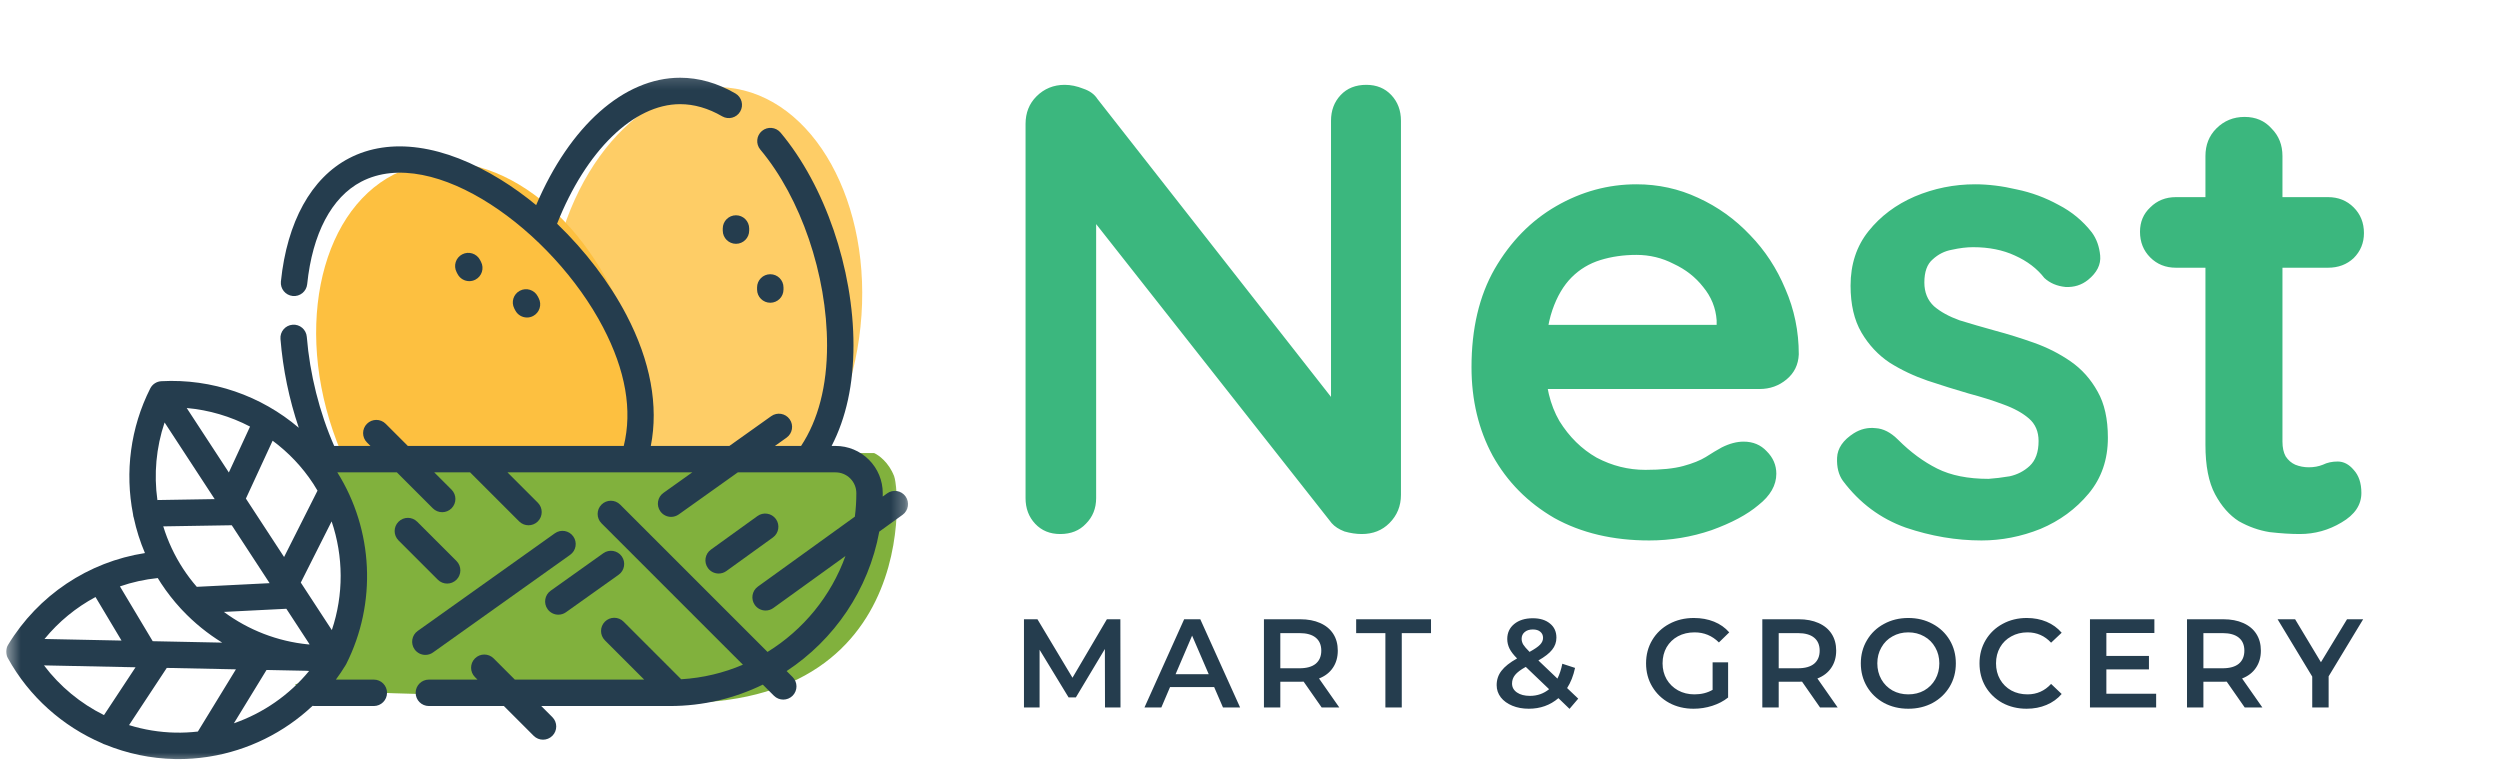 <svg width="181" height="56" viewBox="0 0 181 56" fill="none" xmlns="http://www.w3.org/2000/svg">
<g clip-path="url(#clip0_6511_24)">
<g clip-path="url(#clip1_6511_24)">
<mask id="mask0_6511_24" style="mask-type:luminance" maskUnits="userSpaceOnUse" x="0" y="5" width="66" height="51">
<path d="M65.743 5.179H0.447V55.407H65.743V5.179Z" fill="white"/>
</mask>
<g mask="url(#mask0_6511_24)">
<path opacity="0.8" d="M49.373 38.614C55.59 39.258 61.378 32.556 62.301 23.646C63.224 14.735 58.932 6.989 52.716 6.345C46.499 5.701 40.711 12.403 39.788 21.314C38.865 30.225 43.157 37.97 49.373 38.614Z" fill="#FDC040"/>
<path d="M40.055 42.886C45.97 40.867 48.419 32.357 45.524 23.879C42.63 15.4 35.488 10.165 29.573 12.184C23.658 14.204 21.21 22.714 24.104 31.192C26.999 39.67 34.14 44.905 40.055 42.886Z" fill="#FDC040"/>
<path d="M23.049 32.804H63.29C63.612 32.944 64.35 33.474 64.736 34.478C65.217 35.734 66.579 54.151 43.559 50.384C25.445 50.384 21.219 49.826 21.379 49.547C24.724 48.709 25.142 45.361 25.561 42.85C25.979 40.338 23.049 32.804 23.049 32.804Z" fill="#81B13D"/>
<path d="M53.285 15.586C52.756 15.586 52.328 16.015 52.328 16.543V16.696C52.328 17.224 52.756 17.652 53.285 17.652C53.813 17.652 54.241 17.224 54.241 16.696V16.543C54.241 16.015 53.813 15.586 53.285 15.586Z" fill="#253D4E"/>
<path d="M55.769 19.854C55.241 19.854 54.812 20.282 54.812 20.81V20.963C54.812 21.491 55.241 21.919 55.769 21.919C56.297 21.919 56.725 21.491 56.725 20.963V20.81C56.725 20.282 56.297 19.854 55.769 19.854Z" fill="#253D4E"/>
<path d="M34.825 18.956L34.754 18.82C34.509 18.352 33.931 18.17 33.463 18.415C32.995 18.659 32.814 19.237 33.058 19.705L33.129 19.841C33.299 20.168 33.633 20.355 33.977 20.355C34.127 20.355 34.278 20.32 34.419 20.246C34.888 20.002 35.069 19.424 34.825 18.956Z" fill="#253D4E"/>
<path d="M39.002 21.588L38.931 21.453C38.687 20.984 38.109 20.803 37.641 21.047C37.173 21.292 36.991 21.869 37.236 22.338L37.306 22.473C37.477 22.8 37.81 22.988 38.155 22.988C38.304 22.988 38.456 22.953 38.597 22.879C39.065 22.634 39.247 22.056 39.002 21.588Z" fill="#253D4E"/>
<path d="M33.05 40.618L30.205 37.773C29.831 37.399 29.226 37.399 28.853 37.773C28.479 38.146 28.479 38.752 28.852 39.125L31.697 41.97C31.884 42.157 32.129 42.251 32.374 42.251C32.618 42.251 32.863 42.157 33.05 41.971C33.424 41.597 33.424 40.991 33.05 40.618Z" fill="#253D4E"/>
<path d="M41.504 38.835C41.198 38.405 40.601 38.304 40.171 38.611L30.242 45.68C29.811 45.986 29.711 46.583 30.017 47.014C30.204 47.276 30.498 47.415 30.797 47.415C30.989 47.415 31.183 47.358 31.351 47.238L41.28 40.169C41.71 39.863 41.811 39.266 41.504 38.835Z" fill="#253D4E"/>
<path d="M45.014 40.278C44.708 39.848 44.11 39.747 43.68 40.054L39.869 42.767C39.438 43.074 39.338 43.671 39.644 44.101C39.831 44.363 40.125 44.503 40.424 44.503C40.616 44.503 40.81 44.445 40.978 44.325L44.789 41.612C45.22 41.306 45.32 40.708 45.014 40.278Z" fill="#253D4E"/>
<path d="M65.562 35.938C65.253 35.51 64.655 35.413 64.227 35.722L63.908 35.951C63.91 35.869 63.911 35.788 63.911 35.705C63.911 34.793 63.556 33.934 62.91 33.286C62.263 32.641 61.405 32.286 60.492 32.286H60.209C61.259 30.258 61.792 27.816 61.792 24.996C61.792 19.467 59.719 13.424 56.512 9.6C56.172 9.195 55.569 9.142 55.164 9.482C54.76 9.821 54.707 10.424 55.046 10.829C57.982 14.329 59.879 19.89 59.879 24.996C59.879 27.939 59.246 30.389 57.999 32.286H56.105L56.946 31.687C57.377 31.381 57.477 30.784 57.171 30.353C56.865 29.923 56.268 29.822 55.837 30.129L52.807 32.286H47.118C47.691 29.382 47.094 26.137 45.361 22.818C44.121 20.443 42.359 18.145 40.333 16.198C42.42 10.918 45.874 7.541 49.239 7.541C50.256 7.541 51.28 7.837 52.284 8.421C52.74 8.686 53.326 8.531 53.591 8.074C53.857 7.618 53.702 7.032 53.245 6.767C51.946 6.011 50.598 5.628 49.239 5.628C45.168 5.628 41.252 9.127 38.818 14.849C37.989 14.167 37.13 13.547 36.254 13.006C32.134 10.461 28.232 9.912 25.268 11.46C22.534 12.888 20.783 16.056 20.337 20.38C20.283 20.905 20.665 21.375 21.19 21.429C21.717 21.485 22.186 21.102 22.24 20.576C22.618 16.912 24.008 14.277 26.154 13.155C31.378 10.428 40.005 16.696 43.665 23.703C45.293 26.821 45.794 29.705 45.16 32.286H34.436C34.433 32.286 34.431 32.286 34.428 32.286H29.527L27.922 30.681C27.548 30.308 26.942 30.308 26.569 30.681C26.195 31.055 26.195 31.66 26.569 32.034L26.821 32.286H24.195C23.13 29.865 22.43 27.084 22.212 24.387C22.17 23.86 21.709 23.466 21.182 23.51C20.656 23.552 20.263 24.014 20.306 24.54C20.482 26.732 20.935 28.913 21.633 30.972C18.907 28.649 15.346 27.4 11.68 27.599C11.338 27.618 11.032 27.818 10.878 28.123C9.44 30.971 9.035 34.186 9.632 37.231C9.637 37.323 9.656 37.412 9.686 37.495C9.873 38.364 10.143 39.217 10.494 40.042C6.4 40.677 2.765 43.09 0.586 46.685C0.408 46.977 0.401 47.342 0.566 47.642C2.107 50.439 4.537 52.588 7.391 53.813C7.467 53.857 7.546 53.891 7.628 53.913C9.204 54.555 10.904 54.919 12.652 54.955C12.747 54.957 12.842 54.958 12.938 54.958C13.618 54.958 14.292 54.906 14.956 54.81C15.019 54.806 15.081 54.798 15.141 54.782C17.952 54.335 20.566 53.044 22.629 51.104C22.676 51.111 22.724 51.116 22.772 51.116H27.064C27.593 51.116 28.021 50.688 28.021 50.16C28.021 49.631 27.593 49.203 27.064 49.203H24.318C24.569 48.863 24.807 48.511 25.028 48.145C25.035 48.134 25.04 48.123 25.047 48.111C25.052 48.101 25.059 48.092 25.065 48.081C27.293 43.667 27.04 38.374 24.423 34.199H28.734L31.338 36.803C31.525 36.99 31.77 37.083 32.015 37.083C32.259 37.083 32.504 36.99 32.691 36.803C33.065 36.429 33.065 35.824 32.691 35.45L31.44 34.199H34.036L37.587 37.75C37.774 37.937 38.019 38.03 38.263 38.03C38.508 38.03 38.753 37.937 38.94 37.75C39.313 37.376 39.313 36.771 38.94 36.397L36.742 34.199H45.879L45.882 34.199L45.885 34.199H50.12L48.032 35.686C47.602 35.992 47.501 36.589 47.808 37.02C47.994 37.282 48.288 37.422 48.588 37.422C48.779 37.422 48.973 37.364 49.142 37.244L53.418 34.199H58.497L58.499 34.199L58.501 34.199H60.493C60.895 34.199 61.274 34.356 61.558 34.639C61.842 34.924 61.999 35.303 61.999 35.705C61.999 36.281 61.963 36.848 61.892 37.405L54.869 42.469C54.441 42.778 54.344 43.376 54.653 43.805C54.84 44.064 55.133 44.202 55.429 44.202C55.623 44.202 55.819 44.143 55.988 44.021L61.209 40.257C60.166 43.16 58.155 45.604 55.568 47.2L44.901 36.534C44.527 36.16 43.922 36.16 43.548 36.534C43.175 36.907 43.175 37.513 43.548 37.886L53.786 48.124C52.4 48.717 50.895 49.083 49.318 49.178L45.148 45.008C44.775 44.634 44.169 44.634 43.795 45.008C43.422 45.382 43.422 45.987 43.796 46.361L46.638 49.203H37.274L35.74 47.668C35.366 47.295 34.761 47.295 34.387 47.668C34.014 48.042 34.014 48.648 34.387 49.021L34.569 49.203H31.049C30.521 49.203 30.093 49.631 30.093 50.159C30.093 50.688 30.521 51.116 31.049 51.116H36.481L38.638 53.273C38.825 53.46 39.07 53.553 39.315 53.553C39.559 53.553 39.804 53.46 39.991 53.273C40.365 52.9 40.365 52.294 39.991 51.92L39.187 51.116H48.499C50.911 51.116 53.194 50.559 55.228 49.567L56.032 50.371C56.219 50.557 56.464 50.651 56.708 50.651C56.953 50.651 57.198 50.557 57.385 50.371C57.758 49.997 57.758 49.392 57.385 49.018L56.952 48.585C60.4 46.315 62.887 42.699 63.659 38.49L65.346 37.273C65.774 36.965 65.871 36.367 65.562 35.938ZM22.681 35.023C22.788 35.188 22.89 35.355 22.988 35.523L20.567 40.327L17.803 36.097L19.738 31.907C20.88 32.753 21.883 33.802 22.681 35.023ZM19.52 42.221L14.247 42.486C13.892 42.077 13.561 41.641 13.26 41.18C12.631 40.218 12.151 39.183 11.82 38.109L16.78 38.028L19.52 42.221ZM18.103 30.884L16.568 34.207L13.518 29.54C15.131 29.683 16.688 30.146 18.103 30.884ZM11.916 30.586L15.543 36.135L11.396 36.203C11.133 34.331 11.304 32.404 11.916 30.586ZM11.422 41.851C11.499 41.977 11.577 42.103 11.658 42.227C12.084 42.877 12.559 43.484 13.076 44.047C13.114 44.096 13.156 44.141 13.203 44.182C14.062 45.092 15.034 45.879 16.088 46.526L11.056 46.423L8.683 42.455C9.562 42.151 10.48 41.947 11.422 41.851ZM6.915 43.225L8.799 46.377L3.223 46.262C4.25 45.007 5.508 43.978 6.915 43.225ZM7.529 51.773C5.835 50.933 4.34 49.705 3.185 48.174L9.813 48.311L7.529 51.773ZM14.326 52.964C13.787 53.026 13.241 53.053 12.69 53.042C11.541 53.018 10.416 52.831 9.343 52.498L12.074 48.357L17.081 48.46L14.326 52.964ZM16.934 52.366L19.296 48.506L22.199 48.565C22.259 48.571 22.319 48.575 22.379 48.579C20.939 50.327 19.047 51.632 16.934 52.366ZM22.311 46.654C20.092 46.437 17.982 45.614 16.21 44.303L20.732 44.075L22.419 46.657L22.311 46.654ZM24.025 45.618L21.777 42.178L24.009 37.749C24.872 40.285 24.887 43.059 24.025 45.618Z" fill="#253D4E"/>
<path d="M56.175 37.578C55.866 37.15 55.268 37.053 54.84 37.362L51.469 39.792C51.041 40.101 50.944 40.699 51.253 41.127C51.44 41.387 51.733 41.524 52.029 41.524C52.224 41.524 52.419 41.466 52.588 41.344L55.959 38.913C56.387 38.604 56.484 38.007 56.175 37.578Z" fill="#253D4E"/>
</g>
<path d="M80.002 51.221L79.993 46.987L77.894 50.491H77.365L75.266 47.042V51.221H74.135V44.834H75.111L77.648 49.068L80.139 44.834H81.115L81.124 51.221H80.002ZM87.905 49.743H84.711L84.081 51.221H82.859L85.733 44.834H86.901L89.784 51.221H88.544L87.905 49.743ZM87.512 48.812L86.308 46.02L85.112 48.812H87.512ZM95.689 51.221L94.383 49.35C94.328 49.356 94.246 49.359 94.137 49.359H92.695V51.221H91.509V44.834H94.137C94.691 44.834 95.171 44.925 95.579 45.107C95.992 45.29 96.309 45.551 96.527 45.892C96.747 46.233 96.856 46.637 96.856 47.106C96.856 47.586 96.737 48 96.501 48.347C96.269 48.693 95.935 48.952 95.497 49.122L96.966 51.221H95.689ZM95.661 47.106C95.661 46.698 95.527 46.385 95.259 46.166C94.991 45.947 94.599 45.837 94.082 45.837H92.695V48.383H94.082C94.599 48.383 94.991 48.274 95.259 48.055C95.527 47.83 95.661 47.513 95.661 47.106ZM100.302 45.837H98.186V44.834H103.605V45.837H101.488V51.221H100.302V45.837ZM113.633 51.321L112.829 50.546C112.233 51.057 111.518 51.312 110.685 51.312C110.241 51.312 109.843 51.239 109.49 51.093C109.137 50.947 108.861 50.746 108.66 50.491C108.459 50.229 108.358 49.934 108.358 49.606C108.358 49.211 108.474 48.864 108.706 48.566C108.937 48.261 109.313 47.963 109.837 47.671C109.581 47.416 109.399 47.179 109.289 46.96C109.18 46.735 109.125 46.504 109.125 46.266C109.125 45.816 109.293 45.454 109.627 45.18C109.967 44.901 110.418 44.761 110.978 44.761C111.494 44.761 111.908 44.888 112.218 45.144C112.529 45.393 112.684 45.734 112.684 46.166C112.684 46.494 112.58 46.786 112.373 47.042C112.173 47.297 111.842 47.556 111.379 47.817L112.757 49.131C112.909 48.833 113.028 48.474 113.112 48.055L114.034 48.356C113.913 48.922 113.721 49.408 113.459 49.816L114.263 50.582L113.633 51.321ZM110.978 45.573C110.728 45.573 110.531 45.637 110.384 45.764C110.238 45.886 110.166 46.047 110.166 46.248C110.166 46.394 110.205 46.534 110.284 46.668C110.363 46.795 110.515 46.972 110.74 47.197C111.105 46.996 111.358 46.823 111.497 46.677C111.643 46.525 111.717 46.361 111.717 46.184C111.717 45.995 111.65 45.846 111.516 45.737C111.388 45.627 111.209 45.573 110.978 45.573ZM110.768 50.381C111.297 50.381 111.759 50.22 112.155 49.898L110.466 48.283C110.101 48.483 109.843 48.678 109.691 48.867C109.544 49.049 109.472 49.256 109.472 49.487C109.472 49.755 109.591 49.971 109.827 50.135C110.065 50.299 110.378 50.381 110.768 50.381ZM123.993 47.954H125.115V50.5C124.787 50.762 124.403 50.962 123.966 51.102C123.528 51.242 123.077 51.312 122.615 51.312C121.964 51.312 121.377 51.172 120.854 50.892C120.331 50.606 119.921 50.214 119.623 49.715C119.324 49.217 119.175 48.654 119.175 48.027C119.175 47.401 119.324 46.838 119.623 46.339C119.921 45.84 120.331 45.451 120.854 45.171C121.383 44.885 121.977 44.742 122.634 44.742C123.169 44.742 123.655 44.831 124.094 45.007C124.531 45.183 124.899 45.442 125.197 45.783L124.449 46.513C123.962 46.026 123.375 45.783 122.688 45.783C122.238 45.783 121.837 45.877 121.484 46.066C121.137 46.254 120.863 46.519 120.662 46.859C120.468 47.2 120.37 47.589 120.37 48.027C120.37 48.453 120.468 48.836 120.662 49.177C120.863 49.518 121.137 49.785 121.484 49.98C121.837 50.175 122.235 50.272 122.679 50.272C123.178 50.272 123.616 50.163 123.993 49.944V47.954ZM131.771 51.221L130.467 49.35C130.411 49.356 130.329 49.359 130.22 49.359H128.778V51.221H127.592V44.834H130.22C130.774 44.834 131.254 44.925 131.662 45.107C132.076 45.29 132.392 45.551 132.611 45.892C132.83 46.233 132.94 46.637 132.94 47.106C132.94 47.586 132.821 48 132.584 48.347C132.352 48.693 132.018 48.952 131.58 49.122L133.048 51.221H131.771ZM131.744 47.106C131.744 46.698 131.61 46.385 131.342 46.166C131.074 45.947 130.683 45.837 130.165 45.837H128.778V48.383H130.165C130.683 48.383 131.074 48.274 131.342 48.055C131.61 47.83 131.744 47.513 131.744 47.106ZM138.162 51.312C137.512 51.312 136.925 51.172 136.402 50.892C135.879 50.606 135.468 50.214 135.17 49.715C134.872 49.211 134.723 48.648 134.723 48.027C134.723 47.407 134.872 46.847 135.17 46.348C135.468 45.843 135.879 45.451 136.402 45.171C136.925 44.885 137.512 44.742 138.162 44.742C138.814 44.742 139.4 44.885 139.924 45.171C140.447 45.451 140.857 45.84 141.156 46.339C141.454 46.838 141.603 47.401 141.603 48.027C141.603 48.654 141.454 49.217 141.156 49.715C140.857 50.214 140.447 50.606 139.924 50.892C139.4 51.172 138.814 51.312 138.162 51.312ZM138.162 50.272C138.588 50.272 138.972 50.178 139.313 49.989C139.653 49.794 139.92 49.527 140.115 49.186C140.31 48.839 140.407 48.453 140.407 48.027C140.407 47.602 140.31 47.218 140.115 46.878C139.92 46.531 139.653 46.263 139.313 46.075C138.972 45.88 138.588 45.783 138.162 45.783C137.737 45.783 137.354 45.88 137.013 46.075C136.672 46.263 136.404 46.531 136.21 46.878C136.015 47.218 135.918 47.602 135.918 48.027C135.918 48.453 136.015 48.839 136.21 49.186C136.404 49.527 136.672 49.794 137.013 49.989C137.354 50.178 137.737 50.272 138.162 50.272ZM146.729 51.312C146.084 51.312 145.5 51.172 144.976 50.892C144.46 50.606 144.052 50.214 143.754 49.715C143.462 49.217 143.316 48.654 143.316 48.027C143.316 47.401 143.465 46.838 143.764 46.339C144.062 45.84 144.469 45.451 144.986 45.171C145.509 44.885 146.093 44.742 146.738 44.742C147.261 44.742 147.738 44.834 148.17 45.016C148.602 45.199 148.967 45.463 149.265 45.81L148.499 46.531C148.037 46.032 147.468 45.783 146.793 45.783C146.354 45.783 145.963 45.88 145.615 46.075C145.269 46.263 144.998 46.528 144.803 46.868C144.609 47.209 144.512 47.595 144.512 48.027C144.512 48.459 144.609 48.846 144.803 49.186C144.998 49.527 145.269 49.794 145.615 49.989C145.963 50.178 146.354 50.272 146.793 50.272C147.468 50.272 148.037 50.02 148.499 49.515L149.265 50.245C148.967 50.591 148.6 50.856 148.162 51.038C147.73 51.221 147.252 51.312 146.729 51.312ZM156.105 50.226V51.221H151.314V44.834H155.977V45.828H152.501V47.489H155.584V48.465H152.501V50.226H156.105ZM162.518 51.221L161.214 49.35C161.159 49.356 161.077 49.359 160.967 49.359H159.526V51.221H158.339V44.834H160.967C161.521 44.834 162.002 44.925 162.41 45.107C162.823 45.29 163.14 45.551 163.358 45.892C163.577 46.233 163.687 46.637 163.687 47.106C163.687 47.586 163.568 48 163.331 48.347C163.099 48.693 162.765 48.952 162.327 49.122L163.796 51.221H162.518ZM162.492 47.106C162.492 46.698 162.358 46.385 162.09 46.166C161.822 45.947 161.43 45.837 160.913 45.837H159.526V48.383H160.913C161.43 48.383 161.822 48.274 162.09 48.055C162.358 47.83 162.492 47.513 162.492 47.106ZM168.593 48.967V51.221H167.406V48.985L164.897 44.834H166.166L168.036 47.945L169.925 44.834H171.093L168.593 48.967Z" fill="#253D4E"/>
<path d="M98.92 6.142C99.664 6.142 100.268 6.39 100.733 6.885C101.197 7.381 101.429 8 101.429 8.744V35.83C101.429 36.635 101.15 37.317 100.593 37.874C100.066 38.401 99.401 38.664 98.596 38.664C98.193 38.664 97.774 38.602 97.341 38.478C96.938 38.323 96.628 38.122 96.412 37.874L78.153 14.691L79.361 13.947V36.062C79.361 36.806 79.113 37.425 78.617 37.921C78.153 38.416 77.533 38.664 76.759 38.664C76.016 38.664 75.412 38.416 74.947 37.921C74.482 37.425 74.25 36.806 74.25 36.062V8.976C74.25 8.171 74.513 7.505 75.04 6.978C75.597 6.421 76.279 6.142 77.084 6.142C77.518 6.142 77.967 6.235 78.431 6.421C78.896 6.576 79.237 6.823 79.454 7.164L97.155 29.744L96.365 30.301V8.744C96.365 8 96.597 7.381 97.062 6.885C97.527 6.39 98.146 6.142 98.92 6.142ZM119.407 39.129C116.775 39.129 114.482 38.587 112.531 37.503C110.611 36.388 109.124 34.885 108.071 32.996C107.049 31.107 106.537 28.969 106.537 26.584C106.537 23.797 107.095 21.427 108.21 19.476C109.356 17.494 110.843 15.976 112.67 14.923C114.498 13.87 116.434 13.343 118.478 13.343C120.058 13.343 121.544 13.668 122.938 14.319C124.363 14.969 125.617 15.868 126.701 17.014C127.785 18.129 128.637 19.43 129.257 20.916C129.907 22.403 130.232 23.983 130.232 25.655C130.201 26.399 129.907 27.003 129.35 27.467C128.792 27.932 128.142 28.164 127.398 28.164H109.651L108.257 23.518H125.307L124.285 24.447V23.193C124.223 22.295 123.898 21.489 123.31 20.777C122.752 20.064 122.04 19.507 121.173 19.104C120.336 18.671 119.438 18.454 118.478 18.454C117.549 18.454 116.682 18.578 115.876 18.826C115.071 19.073 114.374 19.491 113.785 20.08C113.197 20.669 112.732 21.458 112.391 22.449C112.051 23.441 111.881 24.695 111.881 26.213C111.881 27.885 112.221 29.31 112.903 30.487C113.615 31.633 114.513 32.516 115.598 33.135C116.713 33.724 117.89 34.018 119.128 34.018C120.275 34.018 121.188 33.925 121.869 33.739C122.551 33.553 123.093 33.337 123.496 33.089C123.929 32.81 124.316 32.578 124.657 32.392C125.214 32.113 125.741 31.974 126.236 31.974C126.918 31.974 127.475 32.206 127.909 32.671C128.374 33.135 128.606 33.677 128.606 34.297C128.606 35.133 128.173 35.892 127.305 36.573C126.5 37.255 125.369 37.859 123.913 38.385C122.458 38.881 120.956 39.129 119.407 39.129ZM133.423 34.808C133.113 34.374 132.974 33.817 133.005 33.135C133.036 32.454 133.438 31.865 134.213 31.37C134.708 31.06 135.235 30.936 135.792 30.998C136.35 31.029 136.892 31.308 137.419 31.834C138.317 32.733 139.261 33.429 140.252 33.925C141.244 34.421 142.482 34.669 143.969 34.669C144.434 34.638 144.945 34.576 145.503 34.483C146.06 34.359 146.54 34.111 146.943 33.739C147.376 33.337 147.593 32.733 147.593 31.927C147.593 31.246 147.361 30.704 146.897 30.301C146.432 29.899 145.813 29.558 145.038 29.279C144.295 29 143.459 28.737 142.529 28.489C141.569 28.21 140.578 27.901 139.556 27.56C138.565 27.219 137.651 26.786 136.814 26.259C135.978 25.702 135.297 24.974 134.77 24.076C134.244 23.177 133.981 22.047 133.981 20.684C133.981 19.135 134.414 17.819 135.282 16.735C136.149 15.651 137.264 14.815 138.627 14.226C140.021 13.637 141.476 13.343 142.994 13.343C143.954 13.343 144.96 13.467 146.013 13.715C147.067 13.932 148.074 14.303 149.034 14.83C149.994 15.325 150.799 15.992 151.45 16.828C151.79 17.292 151.991 17.85 152.053 18.5C152.115 19.151 151.821 19.739 151.171 20.266C150.706 20.637 150.164 20.808 149.544 20.777C148.925 20.715 148.414 20.498 148.012 20.126C147.485 19.445 146.773 18.903 145.875 18.5C145.007 18.098 144 17.896 142.854 17.896C142.39 17.896 141.879 17.958 141.321 18.082C140.795 18.175 140.33 18.407 139.928 18.779C139.525 19.12 139.323 19.677 139.323 20.452C139.323 21.164 139.556 21.737 140.021 22.171C140.485 22.573 141.105 22.914 141.879 23.193C142.684 23.441 143.536 23.688 144.434 23.936C145.363 24.184 146.308 24.478 147.268 24.819C148.228 25.16 149.111 25.609 149.916 26.166C150.721 26.724 151.372 27.452 151.867 28.35C152.363 29.217 152.611 30.332 152.611 31.695C152.611 33.275 152.146 34.622 151.217 35.737C150.288 36.852 149.127 37.704 147.733 38.292C146.339 38.85 144.914 39.129 143.459 39.129C141.631 39.129 139.804 38.819 137.976 38.2C136.149 37.549 134.631 36.419 133.423 34.808ZM157.537 14.272H168.548C169.291 14.272 169.911 14.52 170.406 15.016C170.902 15.511 171.15 16.131 171.15 16.874C171.15 17.587 170.902 18.191 170.406 18.686C169.911 19.151 169.291 19.383 168.548 19.383H157.537C156.794 19.383 156.174 19.135 155.679 18.64C155.183 18.144 154.936 17.525 154.936 16.781C154.936 16.069 155.183 15.48 155.679 15.016C156.174 14.52 156.794 14.272 157.537 14.272ZM162.508 8.465C163.313 8.465 163.964 8.744 164.459 9.301C164.986 9.828 165.25 10.494 165.25 11.299V31.974C165.25 32.407 165.327 32.764 165.482 33.042C165.667 33.321 165.9 33.523 166.179 33.646C166.489 33.77 166.813 33.832 167.154 33.832C167.526 33.832 167.867 33.77 168.176 33.646C168.486 33.492 168.843 33.414 169.245 33.414C169.679 33.414 170.066 33.615 170.406 34.018C170.778 34.421 170.964 34.978 170.964 35.691C170.964 36.558 170.484 37.27 169.524 37.828C168.595 38.385 167.588 38.664 166.504 38.664C165.853 38.664 165.126 38.618 164.32 38.525C163.546 38.401 162.803 38.138 162.09 37.735C161.409 37.301 160.836 36.651 160.371 35.783C159.906 34.916 159.674 33.724 159.674 32.206V11.299C159.674 10.494 159.937 9.828 160.464 9.301C161.021 8.744 161.703 8.465 162.508 8.465Z" fill="#3BB77E"/>
</g>
</g>
<defs>
<clipPath id="clip0_6511_24">
<rect width="180" height="55.25" fill="white" transform="translate(0.438 0.156)"/>
</clipPath>
<clipPath id="clip1_6511_24">
<rect width="179.981" height="55.25" fill="white" transform="translate(0.447 0.156)"/>
</clipPath>
</defs>
</svg>
